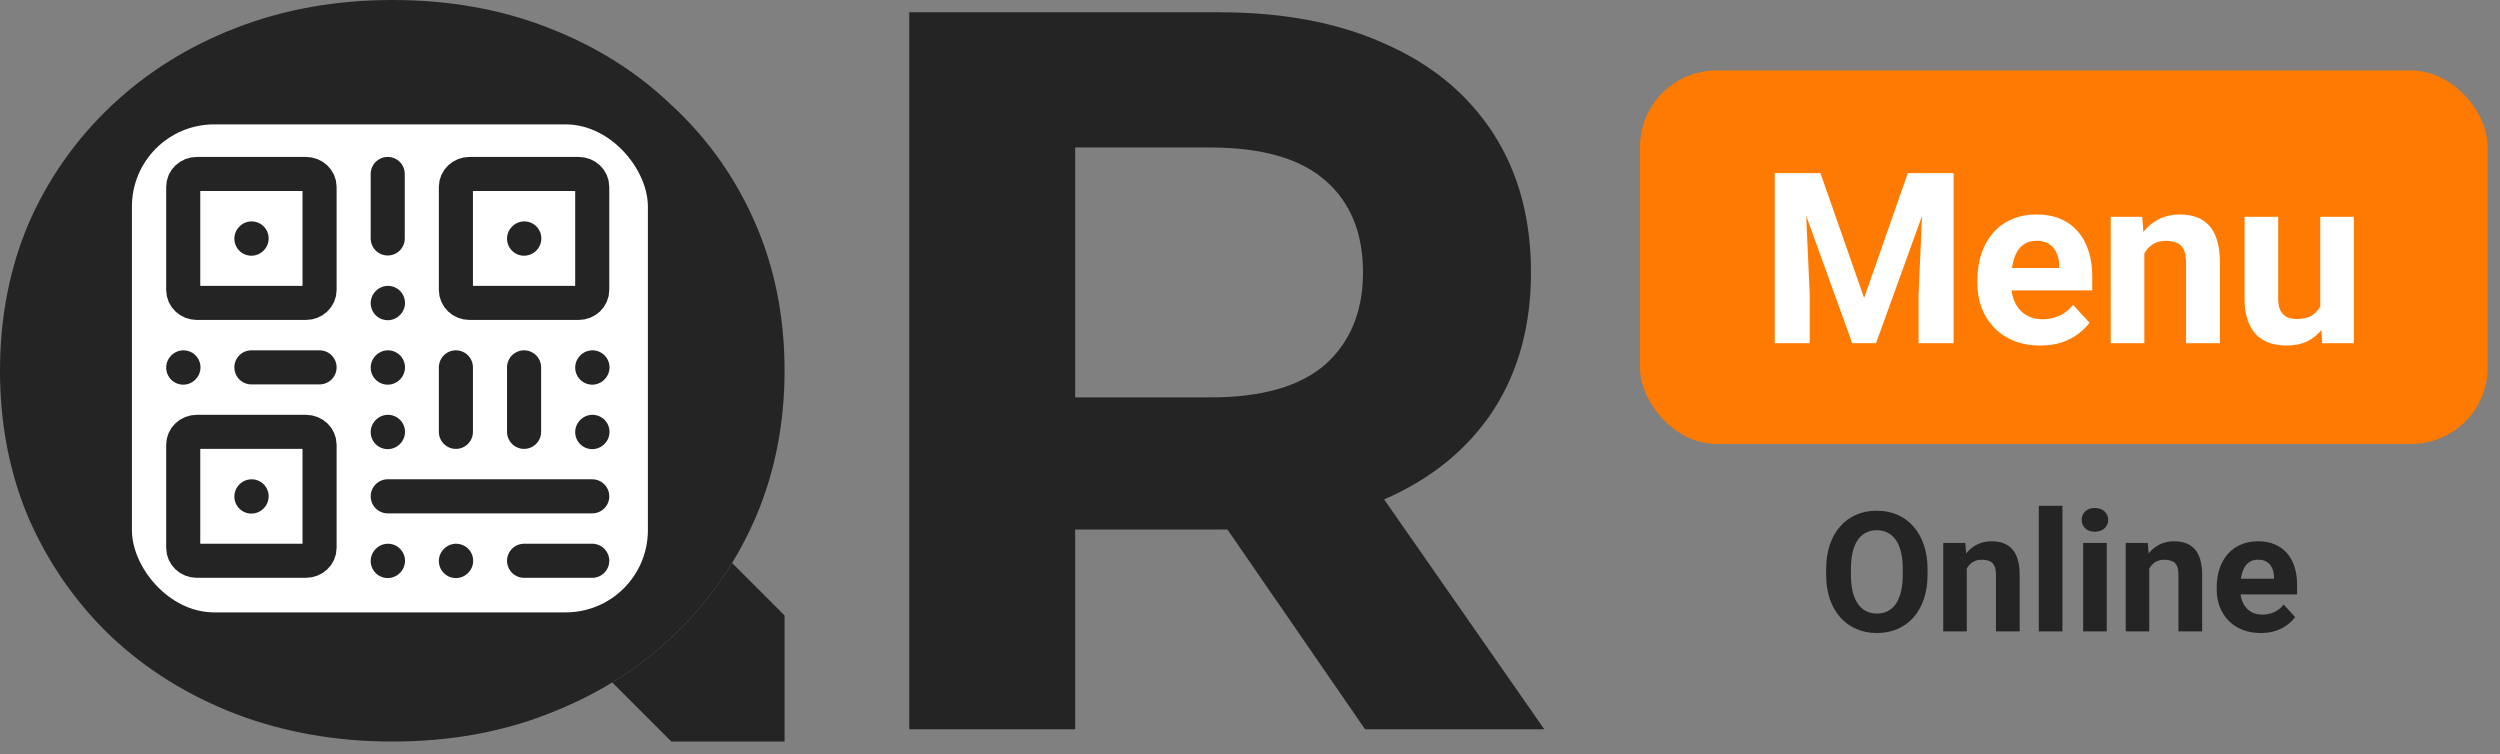 <svg width="189" height="57" viewBox="0 0 189 57" fill="none" xmlns="http://www.w3.org/2000/svg">
<rect x="0" y="0" width="189" height="57" fill="#808080" stroke="none"/>
<path d="M29.657 56.061C25.424 56.061 21.474 55.364 17.809 53.97C14.196 52.577 11.047 50.615 8.363 48.085C5.73 45.556 3.665 42.588 2.168 39.181C0.723 35.774 0 32.057 0 28.03C0 24.004 0.723 20.287 2.168 16.88C3.665 13.473 5.756 10.505 8.44 7.976C11.124 5.446 14.273 3.484 17.887 2.091C21.5 0.697 25.424 0 29.657 0C33.941 0 37.864 0.697 41.426 2.091C45.04 3.484 48.163 5.446 50.795 7.976C53.48 10.453 55.571 13.396 57.068 16.803C58.565 20.21 59.313 23.952 59.313 28.03C59.313 32.057 58.565 35.8 57.068 39.258C56.562 40.409 55.988 41.511 55.346 42.562C54.619 43.754 53.805 44.881 52.903 45.944C52.247 46.718 51.544 47.457 50.795 48.163C50.264 48.663 49.713 49.141 49.142 49.597C48.239 50.317 47.286 50.983 46.284 51.593C44.777 52.51 43.158 53.302 41.426 53.97C37.864 55.364 33.941 56.061 29.657 56.061Z" fill="#242424"/>
<path d="M68.74 55.132V0.929H92.202C97.055 0.929 101.236 1.729 104.746 3.33C108.257 4.878 110.967 7.124 112.877 10.066C114.787 13.009 115.742 16.519 115.742 20.597C115.742 24.623 114.787 28.108 112.877 31.05C110.967 33.941 108.257 36.161 104.746 37.709C101.236 39.258 97.055 40.032 92.202 40.032H75.709L81.284 34.535V55.132H68.74ZM103.198 55.132L89.647 35.464H103.043L116.748 55.132H103.198ZM81.284 35.928L75.709 30.044H91.505C95.377 30.044 98.268 29.218 100.178 27.566C102.088 25.862 103.043 23.539 103.043 20.597C103.043 17.603 102.088 15.28 100.178 13.628C98.268 11.976 95.377 11.15 91.505 11.15H75.709L81.284 5.188V35.928Z" fill="#242424"/>
<path d="M52.903 45.944C52.247 46.718 51.544 47.457 50.795 48.163C50.264 48.663 49.713 49.141 49.142 49.597C48.239 50.317 47.286 50.983 46.284 51.593L50.752 56.061H59.313V46.528L55.346 42.562C54.619 43.754 53.805 44.881 52.903 45.944Z" fill="#242424"/>
<rect x="9.973" y="9.404" width="39.008" height="36.892" rx="6.214" fill="white"/>
<path d="M34.466 27.773V32.648M29.312 13.152V18.026M39.62 27.773V32.648M29.312 37.522H44.773M39.62 42.395H44.773M19.005 27.773H24.159M19.005 18.044L19.022 18.026M29.312 27.792L29.33 27.773M13.852 27.792L13.869 27.773M29.312 22.918L29.33 22.9M29.312 32.666L29.33 32.648M34.466 42.413L34.483 42.395M29.312 42.413L29.33 42.395M44.773 27.792L44.791 27.773M44.773 32.666L44.791 32.648M39.62 18.044L39.637 18.026M19.005 37.539L19.022 37.522M24.159 14.126V21.925C24.159 22.463 23.697 22.9 23.128 22.9H14.882C14.313 22.9 13.852 22.463 13.852 21.925V14.126C13.852 13.588 14.313 13.152 14.882 13.152H23.128C23.697 13.152 24.159 13.588 24.159 14.126ZM44.773 14.126V21.925C44.773 22.463 44.312 22.9 43.743 22.9H35.497C34.928 22.9 34.466 22.463 34.466 21.925V14.126C34.466 13.588 34.928 13.152 35.497 13.152H43.743C44.312 13.152 44.773 13.588 44.773 14.126ZM24.159 33.622V41.421C24.159 41.959 23.697 42.395 23.128 42.395H14.882C14.313 42.395 13.852 41.959 13.852 41.421V33.622C13.852 33.084 14.313 32.648 14.882 32.648H23.128C23.697 32.648 24.159 33.084 24.159 33.622Z" stroke="#242424" stroke-width="2.577" stroke-linecap="round" stroke-linejoin="round"/>
<rect x="123.982" y="5.329" width="64.084" height="28.234" rx="5.787" fill="#FF7A00"/>
<path d="M135.383 13.089H137.626L140.928 22.528L144.231 13.089H146.474L141.829 25.945H140.028L135.383 13.089ZM134.173 13.089H136.407L136.814 22.29V25.945H134.173V13.089ZM145.449 13.089H147.692V25.945H145.043V22.29L145.449 13.089ZM154.253 26.122C153.511 26.122 152.846 26.004 152.257 25.769C151.669 25.527 151.168 25.195 150.756 24.771C150.35 24.347 150.038 23.856 149.82 23.296C149.603 22.731 149.494 22.131 149.494 21.495V21.142C149.494 20.418 149.597 19.756 149.803 19.155C150.009 18.555 150.303 18.034 150.686 17.592C151.074 17.151 151.545 16.812 152.099 16.577C152.652 16.335 153.276 16.215 153.971 16.215C154.648 16.215 155.248 16.326 155.772 16.55C156.296 16.774 156.734 17.092 157.088 17.504C157.447 17.916 157.717 18.41 157.9 18.987C158.082 19.558 158.174 20.194 158.174 20.895V21.954H150.58V20.259H155.675V20.064C155.675 19.711 155.61 19.396 155.48 19.12C155.357 18.837 155.168 18.613 154.915 18.449C154.662 18.284 154.338 18.201 153.944 18.201C153.608 18.201 153.32 18.275 153.079 18.422C152.837 18.569 152.64 18.775 152.487 19.04C152.34 19.305 152.228 19.617 152.152 19.976C152.081 20.329 152.046 20.718 152.046 21.142V21.495C152.046 21.878 152.099 22.231 152.204 22.555C152.316 22.878 152.472 23.158 152.672 23.393C152.879 23.629 153.126 23.811 153.414 23.941C153.709 24.07 154.041 24.135 154.412 24.135C154.871 24.135 155.298 24.047 155.692 23.87C156.093 23.688 156.437 23.414 156.726 23.049L157.962 24.391C157.762 24.68 157.488 24.956 157.141 25.221C156.799 25.486 156.387 25.704 155.904 25.875C155.422 26.04 154.871 26.122 154.253 26.122ZM162.112 18.431V25.945H159.569V16.391H161.953L162.112 18.431ZM161.741 20.833H161.052C161.052 20.126 161.144 19.491 161.326 18.925C161.509 18.354 161.765 17.869 162.094 17.468C162.424 17.062 162.815 16.753 163.269 16.541C163.728 16.323 164.24 16.215 164.805 16.215C165.253 16.215 165.662 16.279 166.033 16.409C166.403 16.538 166.721 16.744 166.986 17.027C167.257 17.309 167.463 17.683 167.604 18.148C167.751 18.613 167.825 19.181 167.825 19.853V25.945H165.264V19.844C165.264 19.42 165.205 19.09 165.088 18.855C164.97 18.619 164.796 18.454 164.567 18.36C164.343 18.26 164.066 18.21 163.737 18.21C163.395 18.21 163.098 18.278 162.845 18.413C162.598 18.549 162.392 18.737 162.227 18.978C162.068 19.214 161.947 19.491 161.865 19.808C161.782 20.126 161.741 20.468 161.741 20.833ZM175.41 23.658V16.391H177.953V25.945H175.56L175.41 23.658ZM175.693 21.698L176.443 21.68C176.443 22.316 176.37 22.908 176.223 23.455C176.075 23.997 175.855 24.468 175.56 24.868C175.266 25.263 174.895 25.572 174.448 25.795C174 26.013 173.473 26.122 172.867 26.122C172.402 26.122 171.972 26.057 171.578 25.928C171.189 25.792 170.854 25.583 170.571 25.301C170.295 25.012 170.077 24.645 169.918 24.197C169.765 23.744 169.688 23.199 169.688 22.564V16.391H172.231V22.581C172.231 22.864 172.264 23.102 172.328 23.296C172.399 23.491 172.496 23.65 172.62 23.773C172.743 23.897 172.888 23.985 173.053 24.038C173.223 24.091 173.412 24.118 173.618 24.118C174.142 24.118 174.554 24.012 174.854 23.8C175.16 23.588 175.375 23.299 175.498 22.934C175.628 22.564 175.693 22.151 175.693 21.698Z" fill="white"/>
<path d="M145.722 43.022V43.449C145.722 44.133 145.629 44.747 145.443 45.291C145.258 45.835 144.996 46.298 144.658 46.682C144.32 47.061 143.917 47.351 143.447 47.553C142.981 47.755 142.464 47.856 141.895 47.856C141.331 47.856 140.814 47.755 140.344 47.553C139.878 47.351 139.475 47.061 139.132 46.682C138.79 46.298 138.525 45.835 138.335 45.291C138.15 44.747 138.057 44.133 138.057 43.449V43.022C138.057 42.334 138.15 41.72 138.335 41.18C138.521 40.636 138.782 40.173 139.12 39.79C139.462 39.406 139.866 39.114 140.332 38.912C140.801 38.71 141.319 38.609 141.883 38.609C142.452 38.609 142.969 38.71 143.435 38.912C143.904 39.114 144.308 39.406 144.646 39.79C144.988 40.173 145.252 40.636 145.437 41.18C145.627 41.72 145.722 42.334 145.722 43.022ZM143.849 43.449V43.01C143.849 42.532 143.805 42.112 143.719 41.749C143.632 41.386 143.505 41.081 143.336 40.834C143.167 40.587 142.961 40.402 142.718 40.278C142.474 40.15 142.196 40.086 141.883 40.086C141.57 40.086 141.292 40.15 141.049 40.278C140.81 40.402 140.606 40.587 140.437 40.834C140.272 41.081 140.146 41.386 140.06 41.749C139.973 42.112 139.93 42.532 139.93 43.01V43.449C139.93 43.923 139.973 44.343 140.06 44.71C140.146 45.072 140.274 45.379 140.443 45.631C140.612 45.878 140.818 46.066 141.061 46.193C141.304 46.321 141.582 46.385 141.895 46.385C142.209 46.385 142.487 46.321 142.73 46.193C142.973 46.066 143.177 45.878 143.342 45.631C143.507 45.379 143.632 45.072 143.719 44.71C143.805 44.343 143.849 43.923 143.849 43.449ZM148.688 42.472V47.732H146.908V41.044H148.577L148.688 42.472ZM148.429 44.154H147.947C147.947 43.659 148.011 43.214 148.138 42.818C148.266 42.419 148.445 42.079 148.676 41.798C148.907 41.514 149.181 41.298 149.498 41.15C149.82 40.997 150.178 40.921 150.574 40.921C150.887 40.921 151.173 40.966 151.433 41.057C151.692 41.147 151.915 41.292 152.1 41.489C152.29 41.687 152.434 41.949 152.533 42.274C152.636 42.6 152.688 42.998 152.688 43.467V47.732H150.895V43.461C150.895 43.164 150.854 42.934 150.772 42.769C150.689 42.604 150.568 42.489 150.407 42.423C150.25 42.353 150.057 42.318 149.826 42.318C149.587 42.318 149.379 42.365 149.202 42.46C149.028 42.555 148.884 42.687 148.769 42.855C148.658 43.02 148.573 43.214 148.515 43.437C148.458 43.659 148.429 43.898 148.429 44.154ZM155.92 38.238V47.732H154.134V38.238H155.92ZM159.271 41.044V47.732H157.484V41.044H159.271ZM157.373 39.301C157.373 39.042 157.464 38.827 157.645 38.658C157.826 38.489 158.069 38.405 158.374 38.405C158.675 38.405 158.916 38.489 159.097 38.658C159.283 38.827 159.376 39.042 159.376 39.301C159.376 39.561 159.283 39.775 159.097 39.944C158.916 40.113 158.675 40.198 158.374 40.198C158.069 40.198 157.826 40.113 157.645 39.944C157.464 39.775 157.373 39.561 157.373 39.301ZM162.485 42.472V47.732H160.705V41.044H162.373L162.485 42.472ZM162.225 44.154H161.743C161.743 43.659 161.807 43.214 161.935 42.818C162.062 42.419 162.242 42.079 162.472 41.798C162.703 41.514 162.977 41.298 163.294 41.15C163.616 40.997 163.974 40.921 164.37 40.921C164.683 40.921 164.97 40.966 165.229 41.057C165.489 41.147 165.711 41.292 165.897 41.489C166.086 41.687 166.23 41.949 166.329 42.274C166.432 42.6 166.484 42.998 166.484 43.467V47.732H164.691V43.461C164.691 43.164 164.65 42.934 164.568 42.769C164.485 42.604 164.364 42.489 164.203 42.423C164.046 42.353 163.853 42.318 163.622 42.318C163.383 42.318 163.175 42.365 162.998 42.46C162.825 42.555 162.68 42.687 162.565 42.855C162.454 43.02 162.369 43.214 162.312 43.437C162.254 43.659 162.225 43.898 162.225 44.154ZM170.916 47.856C170.397 47.856 169.931 47.774 169.519 47.609C169.107 47.44 168.756 47.207 168.468 46.91C168.184 46.614 167.965 46.27 167.813 45.878C167.66 45.482 167.584 45.062 167.584 44.617V44.37C167.584 43.863 167.656 43.399 167.8 42.979C167.945 42.559 168.151 42.194 168.419 41.885C168.691 41.576 169.02 41.339 169.408 41.174C169.795 41.005 170.232 40.921 170.718 40.921C171.192 40.921 171.612 40.999 171.979 41.156C172.346 41.312 172.653 41.535 172.9 41.823C173.151 42.112 173.341 42.458 173.469 42.862C173.596 43.261 173.66 43.706 173.66 44.197V44.938H168.344V43.752H171.911V43.616C171.911 43.368 171.866 43.148 171.775 42.954C171.688 42.757 171.557 42.6 171.379 42.485C171.202 42.369 170.976 42.312 170.699 42.312C170.465 42.312 170.263 42.363 170.094 42.466C169.925 42.569 169.787 42.713 169.68 42.899C169.577 43.084 169.498 43.303 169.445 43.554C169.395 43.801 169.37 44.073 169.37 44.37V44.617C169.37 44.885 169.408 45.132 169.482 45.359C169.56 45.586 169.669 45.781 169.809 45.946C169.954 46.111 170.127 46.239 170.329 46.329C170.535 46.42 170.767 46.465 171.027 46.465C171.348 46.465 171.647 46.403 171.923 46.28C172.203 46.152 172.445 45.96 172.646 45.705L173.512 46.645C173.372 46.846 173.18 47.04 172.937 47.225C172.698 47.411 172.41 47.563 172.072 47.683C171.734 47.798 171.348 47.856 170.916 47.856Z" fill="#242424"/>
</svg>
